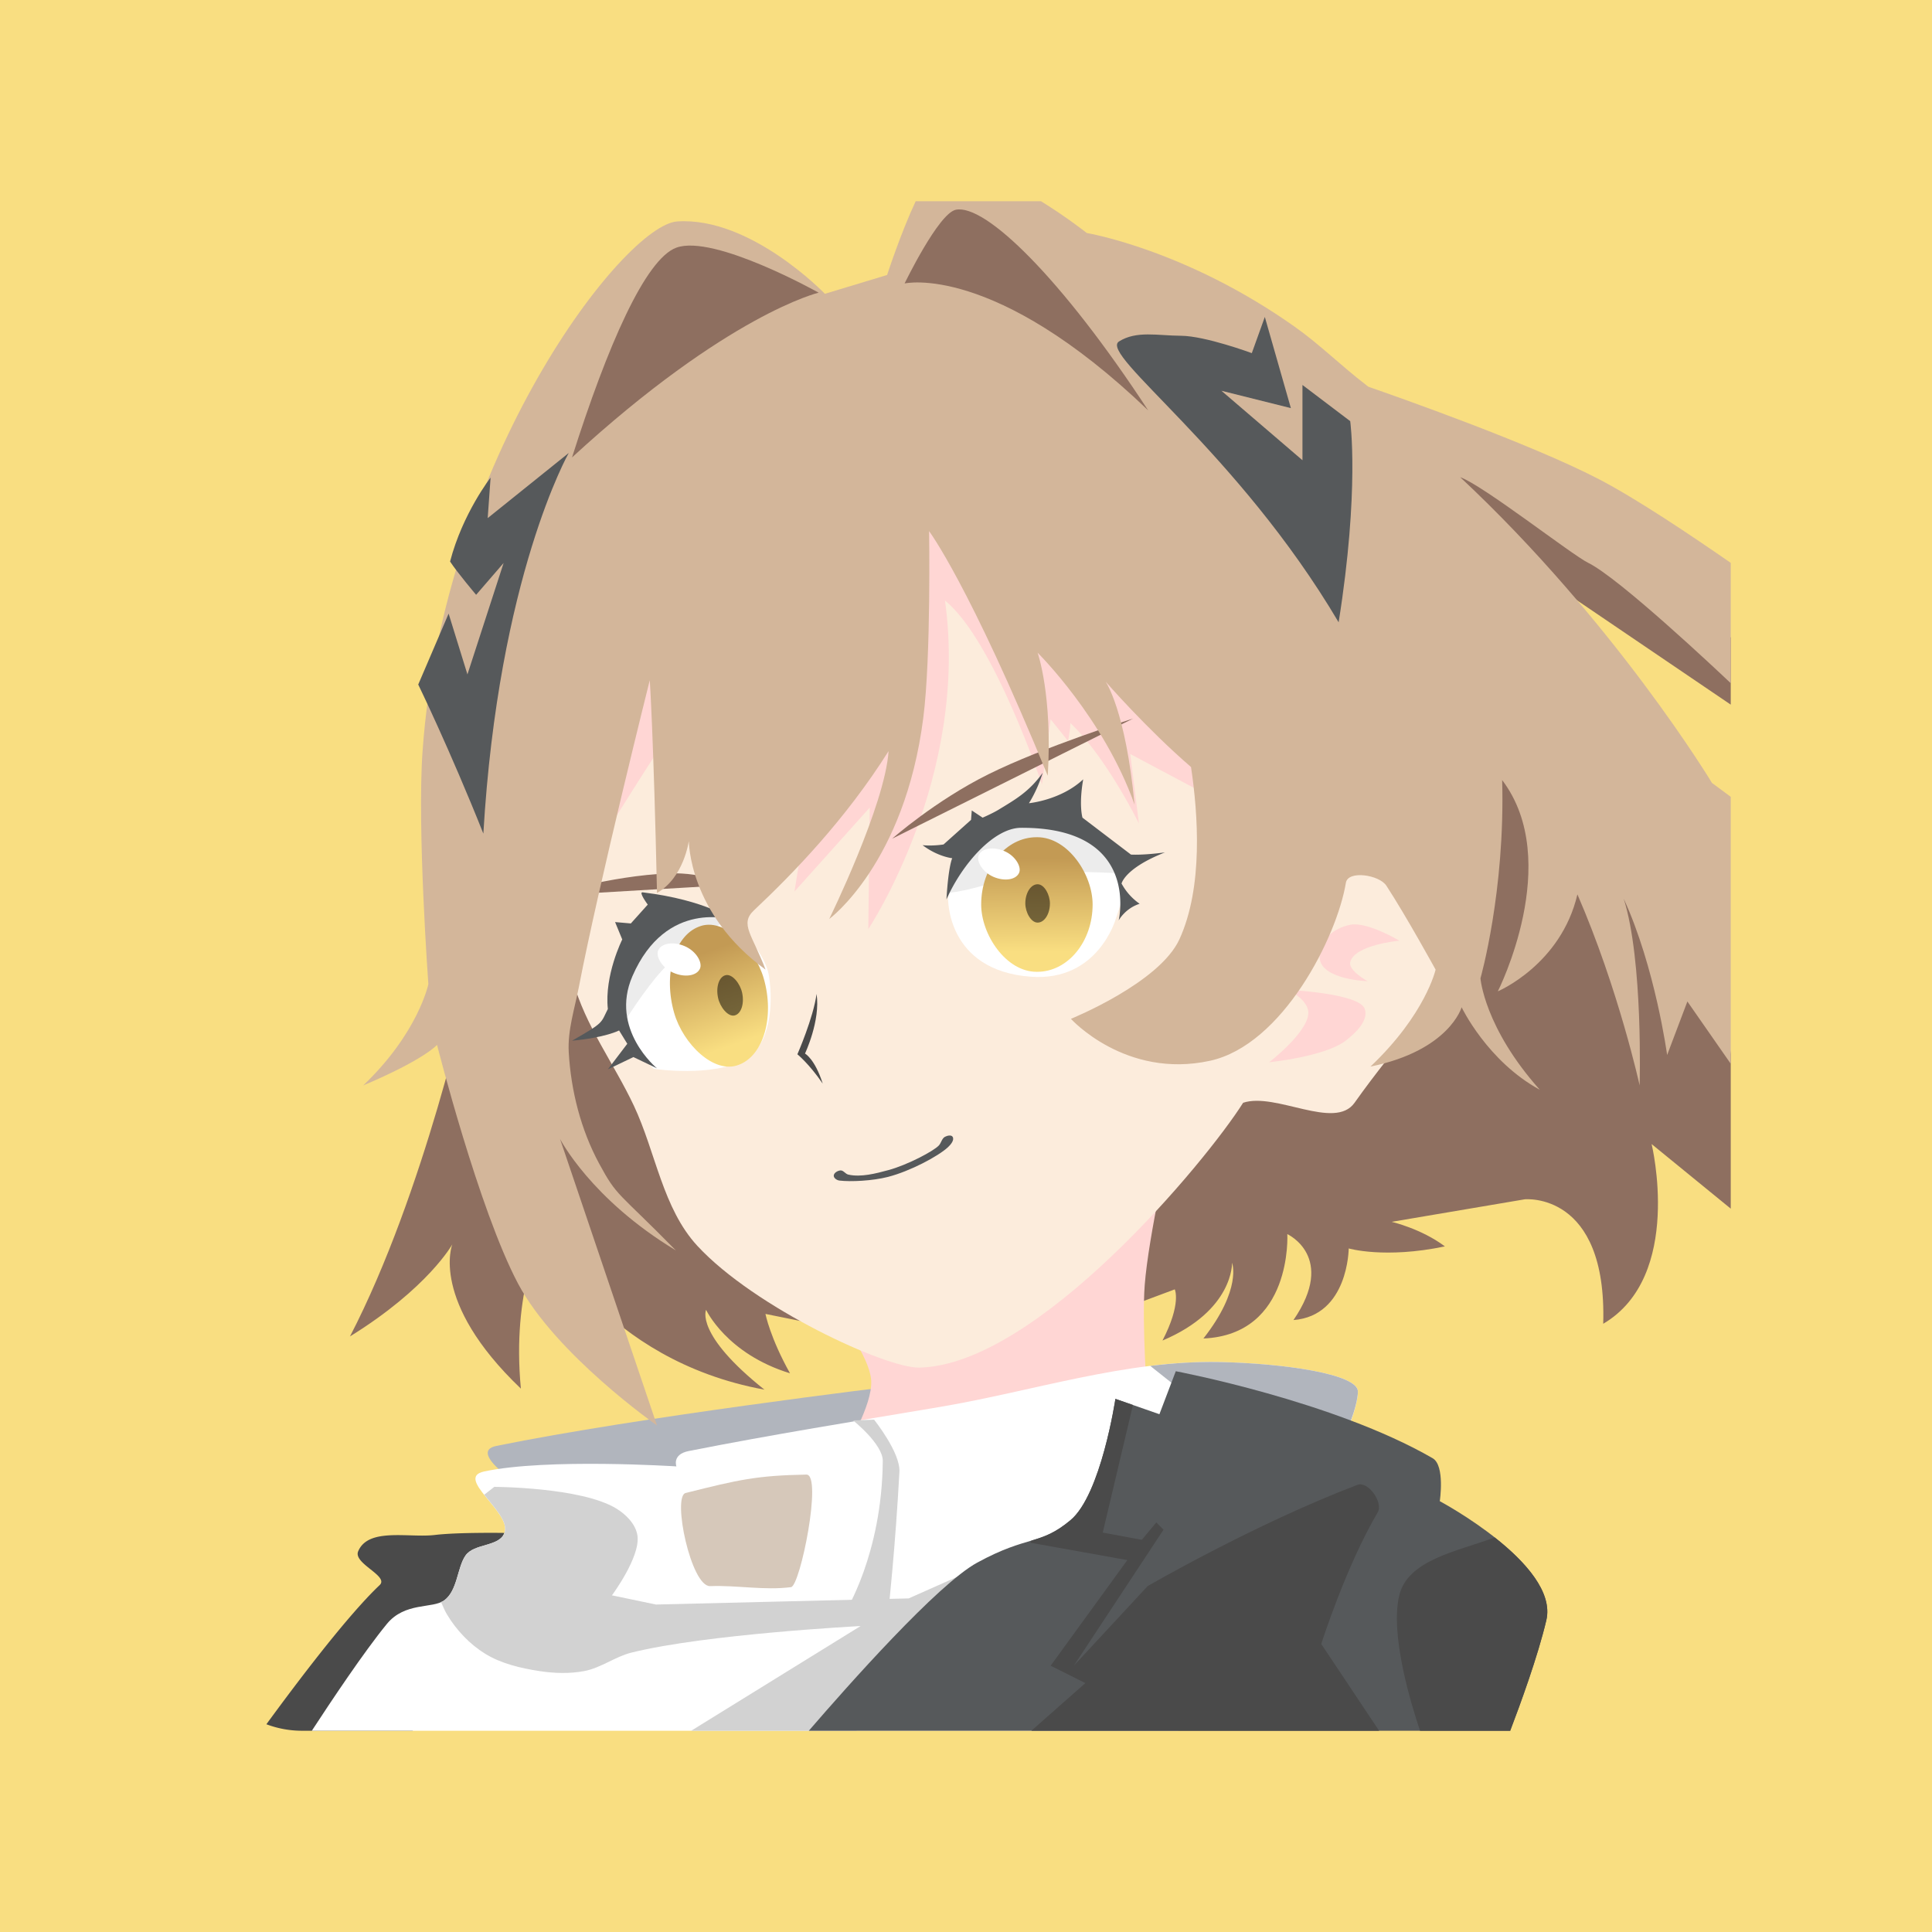 <svg xmlns="http://www.w3.org/2000/svg" xmlns:xlink="http://www.w3.org/1999/xlink" viewBox="0 0 192 192">
  <defs>
    <linearGradient id="a">
      <stop offset="0" style="stop-color:#f9de81;stop-opacity:1" />
      <stop offset="1" style="stop-color:#c39a54;stop-opacity:1" />
    </linearGradient>
    <linearGradient xlink:href="#a" id="c" x1="41.76" x2="42.049" y1="123.619" y2="114.009"
      gradientUnits="userSpaceOnUse" />
    <linearGradient xlink:href="#a" id="b" x1="103.407" x2="103.295" y1="94.567" y2="85.313"
      gradientUnits="userSpaceOnUse" />
  </defs>
  <rect width="100%" height="100%"
    style="fill:#f9de81;stroke:none;opacity:1;stroke-linecap:round;stroke-linejoin:round;isolation:isolate" />
  <path
    d="m142.576 45.355-60.406.815-31.12 22.576-4.474 29.49S42.21 118.48 34.78 132.814c7.773-4.81 10.17-9.154 10.17-9.154s-2.288 5.658 6.815 14.34c-.937-9.836 2.134-15.355 2.134-15.355s5.953 12.503 22.069 15.457c-6.958-5.542-5.797-7.932-5.797-7.932s2.021 4.368 8.338 6.305c-1.978-3.539-2.44-5.899-2.44-5.899l22.168 4.475 18.51-6.916s.687 1.4-1.22 5.086c7.088-2.998 6.915-7.729 6.915-7.729s1.009 2.599-2.847 7.526c8.885-.387 8.338-10.373 8.338-10.373s4.925 2.251.611 8.54c5.458-.429 5.49-7.117 5.49-7.117s3.589 1.048 9.56-.203c-2.336-1.756-5.288-2.441-5.288-2.441l13.22-2.238s8.19-.817 7.8 12.369c8.007-4.708 4.81-17.86 4.81-17.86l7.865 6.42v-15.361l-1.152-9.363-24.203-34.17 8.671-2.516L172 70.027v-6.68l-29.424-17.992z"
    style="fill:#8e6f60" />
  <path
    d="M47.537 152.338c-1.443.016-3.172.067-4.316.205-2.581.31-6.622-.77-7.627 1.627-.513 1.223 3.097 2.443 2.135 3.355-3.209 3.042-8.139 9.57-11.256 13.829A10.01 10.01 0 0 0 30 172h11.01l9.125-19.66s-1.155-.019-2.598-.002z"
    style="fill:#4a4a4a" />
  <path
    d="M49.322 143.695c-2.99.61 2.847 4.271 2.847 4.271l17.492.712 16.983-4.373 1.83-6.508s-25.056 3.023-39.152 5.898z"
    style="fill:#b1b5bd" />
  <path
    d="M83.127 130.59s3.3 4.133 3.452 6.615c.15 2.453-2.59 6.903-2.59 6.903l30.059-4.602s-.586-7.872-.288-11.793c.374-4.904 2.589-14.525 2.589-14.525z"
    style="fill:#ffd6d4;stroke:none;stroke-width:1px;stroke-linecap:butt;stroke-linejoin:miter;stroke-opacity:1" />
  <path
    d="M121.12 135.355c-9.373-.175-18.52 2.92-27.765 4.475-8.315 1.4-16.642 2.738-24.914 4.373-1.678.332-1.22 1.526-1.22 1.526s-12.887-.834-19.12.507c-2.959.637 2.793 4.099 2.034 6.104-.528 1.392-3.002 1.022-3.864 2.236-.838 1.182-.793 3.512-2.136 4.475-1.165.835-3.891.138-5.694 2.34-2.285 2.79-5.568 7.721-7.453 10.609h86.092c2.552-3.985 17.73-27.894 17.87-33.695.042-1.77-7.491-2.831-13.83-2.95z"
    style="fill:#fff" />
  <path
    d="M68.136 148.373c-1.347.338.536 9.325 2.44 9.254 2.677-.1 5.378.442 8.034.102.919-.118 3.153-11.217 1.526-11.187-4.918.094-6.698.5-12 1.83z"
    style="fill:#d6c8ba" />
  <path
    d="m49.12 147.764-1 .783c.99 1.248 2.42 2.723 2.015 3.793-.528 1.392-3.002 1.022-3.864 2.236-.838 1.182-.793 3.512-2.136 4.475-.088.063-.2.105-.305.152.195.473.398.918.611 1.272.929 1.54 2.234 2.918 3.762 3.865 1.604.993 3.527 1.437 5.39 1.728 1.474.23 3.01.277 4.475 0 1.646-.31 3.053-1.427 4.678-1.832 7.417-1.848 22.78-2.642 22.78-2.642L68.69 172h16.407l14.666-16.102-3.967.508-5.492 2.442-25.12.609-4.37-.914s2.812-3.775 2.54-5.898c-.146-1.15-1.141-2.148-2.134-2.747-3.509-2.113-12.102-2.134-12.102-2.134z"
    style="fill:#d2d2d2" />
  <path
    d="M121.12 135.355c-2.282-.042-4.55.112-6.81.387l15.147 12.022 2.816-1.993c1.576-3.271 2.64-5.995 2.676-7.466.043-1.77-7.49-2.831-13.83-2.95z"
    style="fill:#b1b5bd" />
  <path
    d="m116.848 136.271-1.627 4.272-4.373-1.525s-1.42 9.511-4.461 12.054c-3.041 2.543-4.194 1.45-9.268 4.217-3.942 2.15-12.871 12.228-16.74 16.711h69.703c.976-2.559 2.747-7.39 3.59-10.979 1.293-5.503-10.588-11.835-10.588-11.835s.539-3.548-.71-4.27c-9.847-5.693-25.526-8.645-25.526-8.645z"
    style="fill:#56595b" />
  <path
    d="M84.78 141.16s2.964 2.364 2.95 4.027c-.084 9.308-3.74 15.03-3.74 15.03l4.314-.288s.68-6.214 1.08-13.663c.102-1.916-2.518-5.178-2.518-5.178z"
    style="fill:#d2d2d2" />
  <path
    d="M110.848 139.018s-1.42 9.511-4.461 12.054c-1.525 1.275-2.575 1.638-3.883 2.03l-.106.21 9.637 1.727-7.623 10.498 3.451 1.727-5.367 4.736h34.557l-5.746-8.62s2.415-7.653 5.609-13.087c.573-.975-.956-3.135-2.014-2.732-10.224 3.895-20.853 10.066-20.853 10.066l-7.336 7.91 8.918-13.52-.72-.718-1.438 1.726-3.883-.718 3-12.682-1.742-.607zm37.695 13.773c-.086.03-.183.059-.266.09-3.364 1.261-8.333 2.124-9.205 5.61-.984 3.935 1.202 10.997 2.051 13.509h8.959c.976-2.559 2.747-7.39 3.59-10.979.67-2.856-2.206-5.928-5.129-8.23z"
    style="fill:#4a4a4a" />
  <path
    d="M69.32 123.83c5.687 6.138 18.706 12.134 22.005 12.08 11.708-.189 28.55-20.5 32.215-26.318 3.232-1.076 9.106 2.78 11.074 0 4.256-6.012 8.217-9.778 8.485-12.944.283-3.335-3.59-6.7-5.609-9.635-.804-1.17-7.047-.144-7.047-.144l-10.067-35.38-29.483-3.02-37.105 10.499s-.25 26.113 3.164 38.543c1.215 4.425 4.086 8.218 6.04 12.369 2.176 4.62 2.858 10.205 6.328 13.95z"
    style="fill:#fcecdc" />
  <path
    d="M127.998 98.374s2.178 1.016 2.014 2.445c-.222 1.927-3.883 4.746-3.883 4.746s5.53-.546 7.622-2.157c.97-.748 2.301-2.018 1.87-3.164-.583-1.549-7.623-1.87-7.623-1.87zM131.162 95.354c-.307-1.74 1.287-3.104 3.02-3.452 1.68-.336 4.89 1.582 4.89 1.582s-4.527.413-4.89 2.158c-.172.83 1.726 1.87 1.726 1.87s-4.39-.141-4.746-2.158zM58.39 85.718s5.159-8.411 8.486-13.375c5.387-.971 13.087 9.924 13.087 9.924l-1.007 6.328 7.479-8.342-.144 12.08s10.058-15.111 7.622-32.646c4.814 3.867 9.636 18.265 9.636 18.265l.863-6.472 1.726 2.158s.403-1.996.144-1.87c3.642 3.404 6.903 10.067 6.903 10.067l-.863-6.903 6.76 3.595-2.014-12.368L94.92 42.141l-32.647 6.04L55.37 69.18z"
    style="fill:#ffd6d4" />
  <path d="m54.22 89.026 18.336-1.079s-2.639-1.276-6.04-1.15c-5.937.219-12.296 2.23-12.296 2.23z"
    style="fill:#8e6f60" />
  <path
    d="M64.983 106.22s5.862.89 9.102-.966c2.477-1.418 2.77-5.415 2.339-8.237-.412-2.697-3.865-5.746-3.865-5.746l-5.186-.762-4.526 2.898-1.83 5.491.915 2.899 1.373 2.796z"
    style="fill:#fff" />
  <path
    d="m67.373 90.508-4.525 2.898-1.83 5.492.9 2.856c.77-1.215 2.86-4.417 4.455-5.897 1.865-1.73 3.931-3.35 6.176-4.587l-5.176-.762z"
    style="fill:#ececec" />
  <path
    d="M72.814 91.424s-2.538-1.965-8.95-2.746c-.437-.053.509 1.22.509 1.22l-1.68 1.873-1.567-.137.712 1.73s-1.786 3.551-1.431 6.907c-.717 1.414-.322 1.308-3.56 3.153 3.311-.303 4.678-1.017 4.678-1.017l.814 1.322-1.932 2.542 2.542-1.22 2.34 1.118s-4.727-3.878-2.442-9.152c3.364-7.764 9.967-5.593 9.967-5.593z"
    style="fill:#56595b" />
  <path
    d="M94.22 89.237s-.207 7.218 8.238 7.83c6.713.488 8.44-5.796 8.44-5.796l.865-2.593-1.526-4.475-5.186-3-5.95 1.17-3.559 2.135z"
    style="fill:#fff" />
  <path
    d="m105.05 81.203-5.948 1.17-3.559 2.135-1.176 4.207c.136-.017.273-.03.408-.049 2.728-.392 5.315-1.573 8.055-1.87 2.253-.243 5.735-.142 8.283-.023l-.877-2.57-5.185-3z"
    style="fill:#ececec" />
  <path
    d="M94.057 89.386c1.546-3.498 4.693-7.106 7.407-7.12 11.937-.057 9.708 9.205 9.708 9.205s.643-1.201 2.085-1.654a5.797 5.797 0 0 1-1.798-2.013s.316-1.524 4.315-3.092c-2.321.303-3.38.215-3.38.215l-4.818-3.667s-.38-1.237.072-3.811c-2.21 2.075-5.393 2.373-5.393 2.373s.819-1.246 1.366-3.02c-1.354 1.9-2.76 2.673-4.386 3.667-.578.353-1.582.79-1.582.79l-1.079-.718-.072.935-2.732 2.445s-1.04.176-2.086.071c1.539 1.161 2.948 1.295 2.948 1.295s-.378.739-.575 4.099z"
    style="fill:#56595b" />
  <rect width="11.074" height="13.375" x="97.509" y="83.201" rx="5.501" ry="6.688"
    style="opacity:1;vector-effect:none;fill:url(#b);fill-opacity:1;fill-rule:evenodd;paint-order:stroke fill markers" />
  <rect width="9.537" height="14.288" x="36.625" y="111.372" rx="4.738" ry="7.144"
    style="opacity:1;vector-effect:none;fill:url(#c);fill-opacity:1;fill-rule:evenodd;stroke-width:.959;paint-order:stroke fill markers"
    transform="matrix(.933 -.361 .277 .961 0 0)" />
  <rect width="2.445" height="3.811" x="101.895" y="87.876" rx="5.501" ry="3.811"
    style="opacity:.5;vector-effect:none;fill:#000;fill-opacity:1;fill-rule:evenodd;paint-order:stroke fill markers" />
  <rect width="2.445" height="4.099" x="48.816" y="109.953" rx="5.501" ry="3.811"
    style="opacity:.5;vector-effect:none;fill:#000;fill-opacity:1;fill-rule:evenodd;paint-order:stroke fill markers"
    transform="rotate(-12.188)" />
  <rect width="4.53" height="2.876" x="97.552" y="59.253" rx="5.501" ry="2.876"
    style="opacity:1;vector-effect:none;fill:#fff;fill-opacity:1;fill-rule:evenodd;paint-order:stroke fill markers"
    transform="rotate(23.41)" />
  <rect width="4.379" height="2.78" x="123.024" y="37.962" rx="5.318" ry="2.78"
    style="opacity:1;vector-effect:none;fill:#fff;fill-opacity:1;fill-rule:evenodd;stroke-width:.967;paint-order:stroke fill markers"
    transform="rotate(23.41)" />
  <path d="M88.664 83.345s4.283-3.778 9.564-6.4c5.52-2.74 14.382-5.537 14.382-5.537z" style="fill:#8e6f60" />
  <path
    d="M90.998 20c-1.493 3.185-2.838 7.328-2.838 7.328l-6.183 1.87s-7.366-7.675-14.67-7.192c-5.309.35-23.236 23.537-25.313 52.639-.55 7.7.576 23.154.576 23.154s-.996 4.85-6.472 10.068c6.073-2.563 7.336-4.027 7.336-4.027s4.14 16.35 8.052 23.73c3.732 7.041 13.807 14.094 13.807 14.094l-9.635-28.476s3.06 5.983 11.506 11.074c-5.858-5.963-5.8-5.252-7.623-8.63-1.817-3.366-2.805-7.253-3.02-11.073-.122-2.18.592-4.33 1.006-6.473 1.978-10.242 7.047-30.488 7.047-30.488s.372 5.396.719 21.14c2.675-1.499 3.164-5.177 3.164-5.177s-.036 7.238 7.623 12.8c-1.293-3.447-2.61-4.525-1.15-5.896 3.896-3.663 9.11-9.045 13.375-15.82-.35 5.38-5.897 16.683-5.897 16.683s7.497-5.502 9.348-19.992c.784-6.137.576-18.553.576-18.553s3.97 5.253 11.793 24.307c.492-7.982-1.008-12.225-1.008-12.225s6.581 6.492 9.637 15.1c-.89-9.395-2.877-12.225-2.877-12.225s4.046 4.657 8.486 8.487c.701 4.692 1.222 11.924-1.15 17.113-1.991 4.356-10.787 7.91-10.787 7.91s5.417 5.99 13.806 4.172c7.253-1.572 12.643-12.339 13.52-17.69.209-1.273 3.32-.793 4.025.288 1.981 3.034 4.891 8.341 4.891 8.341s-.991 4.434-6.473 9.635c7.851-1.604 9.06-5.896 9.06-5.896s2.556 5.362 7.768 8.197c-5.522-6.182-5.896-11.072-5.896-11.072s2.466-8.626 2.156-19.704c6.123 8.076-.431 20.997-.431 20.997s6.27-2.638 7.91-9.635c4.095 9.43 6.183 18.984 6.183 18.984s.364-12.42-1.582-18.553c3.132 6.815 4.315 15.532 4.315 15.532l2.013-5.32 4.309 6.19v-26.53l-1.863-1.377s-9.623-15.984-25.022-30.385c2.25.788 11.09 7.713 12.715 8.508 3.08 1.506 12.867 10.729 14.17 11.963V55.938c-3.858-2.676-9.356-6.377-13.152-8.344-6.832-3.54-20.003-8.168-22.862-9.16-.075-.058-.147-.119-.222-.176-2.412-1.838-4.573-3.998-7.047-5.752-10.898-7.726-20.71-9.348-20.71-9.348s-1.944-1.544-4.548-3.158H90.998z"
    style="fill:#d3b69a" />
  <path
    d="M56.847 45.458c3.53-11.129 7.302-19.732 10.373-20.848 3.74-1.357 14.136 4.475 14.136 4.475s-8.998 2.118-24.509 16.373z"
    style="fill:#8e6f60" />
  <path
    d="M89.898 28.17s3.365-6.96 5.085-7.323c2.921-.614 10.505 6.77 19.119 19.933C98.78 26.093 89.898 28.17 89.898 28.17Z"
    style="fill:#8e6f60;stroke:none;stroke-width:1px;stroke-linecap:butt;stroke-linejoin:miter;stroke-opacity:1" />
  <path
    d="M56.52 45.018s-6.984 12.285-8.485 37.824c-3.35-8.402-6.472-14.813-6.472-14.813l3.02-7.047 1.87 6.04 3.596-11.074-2.733 3.164s-1.863-2.203-2.589-3.308c1.252-4.796 4.027-8.341 4.027-8.341l-.287 4.026zM111.206 33.933c1.743-1.096 3.836-.576 6.15-.565 2.418.013 7.047 1.726 7.047 1.726l1.294-3.595 2.589 9.06-6.903-1.726 8.054 6.904v-7.479l4.746 3.596s.948 6.812-1.151 19.99c-10.052-17.017-23.865-26.628-21.826-27.91Z"
    style="fill:#56595b" />
  <path
    d="M81.15 98.77c-.31 2.358-1.906 6.004-1.906 6.004s1.151.929 2.517 2.913c-.788-2.472-1.762-2.985-1.762-2.985s1.556-3.278 1.15-5.932z"
    style="fill:#4a4a4a;stroke:none;stroke-width:1px;stroke-linecap:butt;stroke-linejoin:miter;stroke-opacity:1" />
  <path
    d="M83.415 117.322c-.245-.03-.564-.239-.558-.485.008-.282.385-.497.665-.521.292-.026.489.348.774.413 1.257.287 2.764-.111 4.008-.45 1.873-.508 4.476-1.881 4.998-2.444.24-.259.298-.701.611-.863.224-.116.619-.211.755 0 .207.32-.187.784-.467 1.043-.965.891-3.735 2.375-5.968 2.948-1.51.387-3.679.499-4.818.36z"
    style="fill:#56595b" />
</svg>
